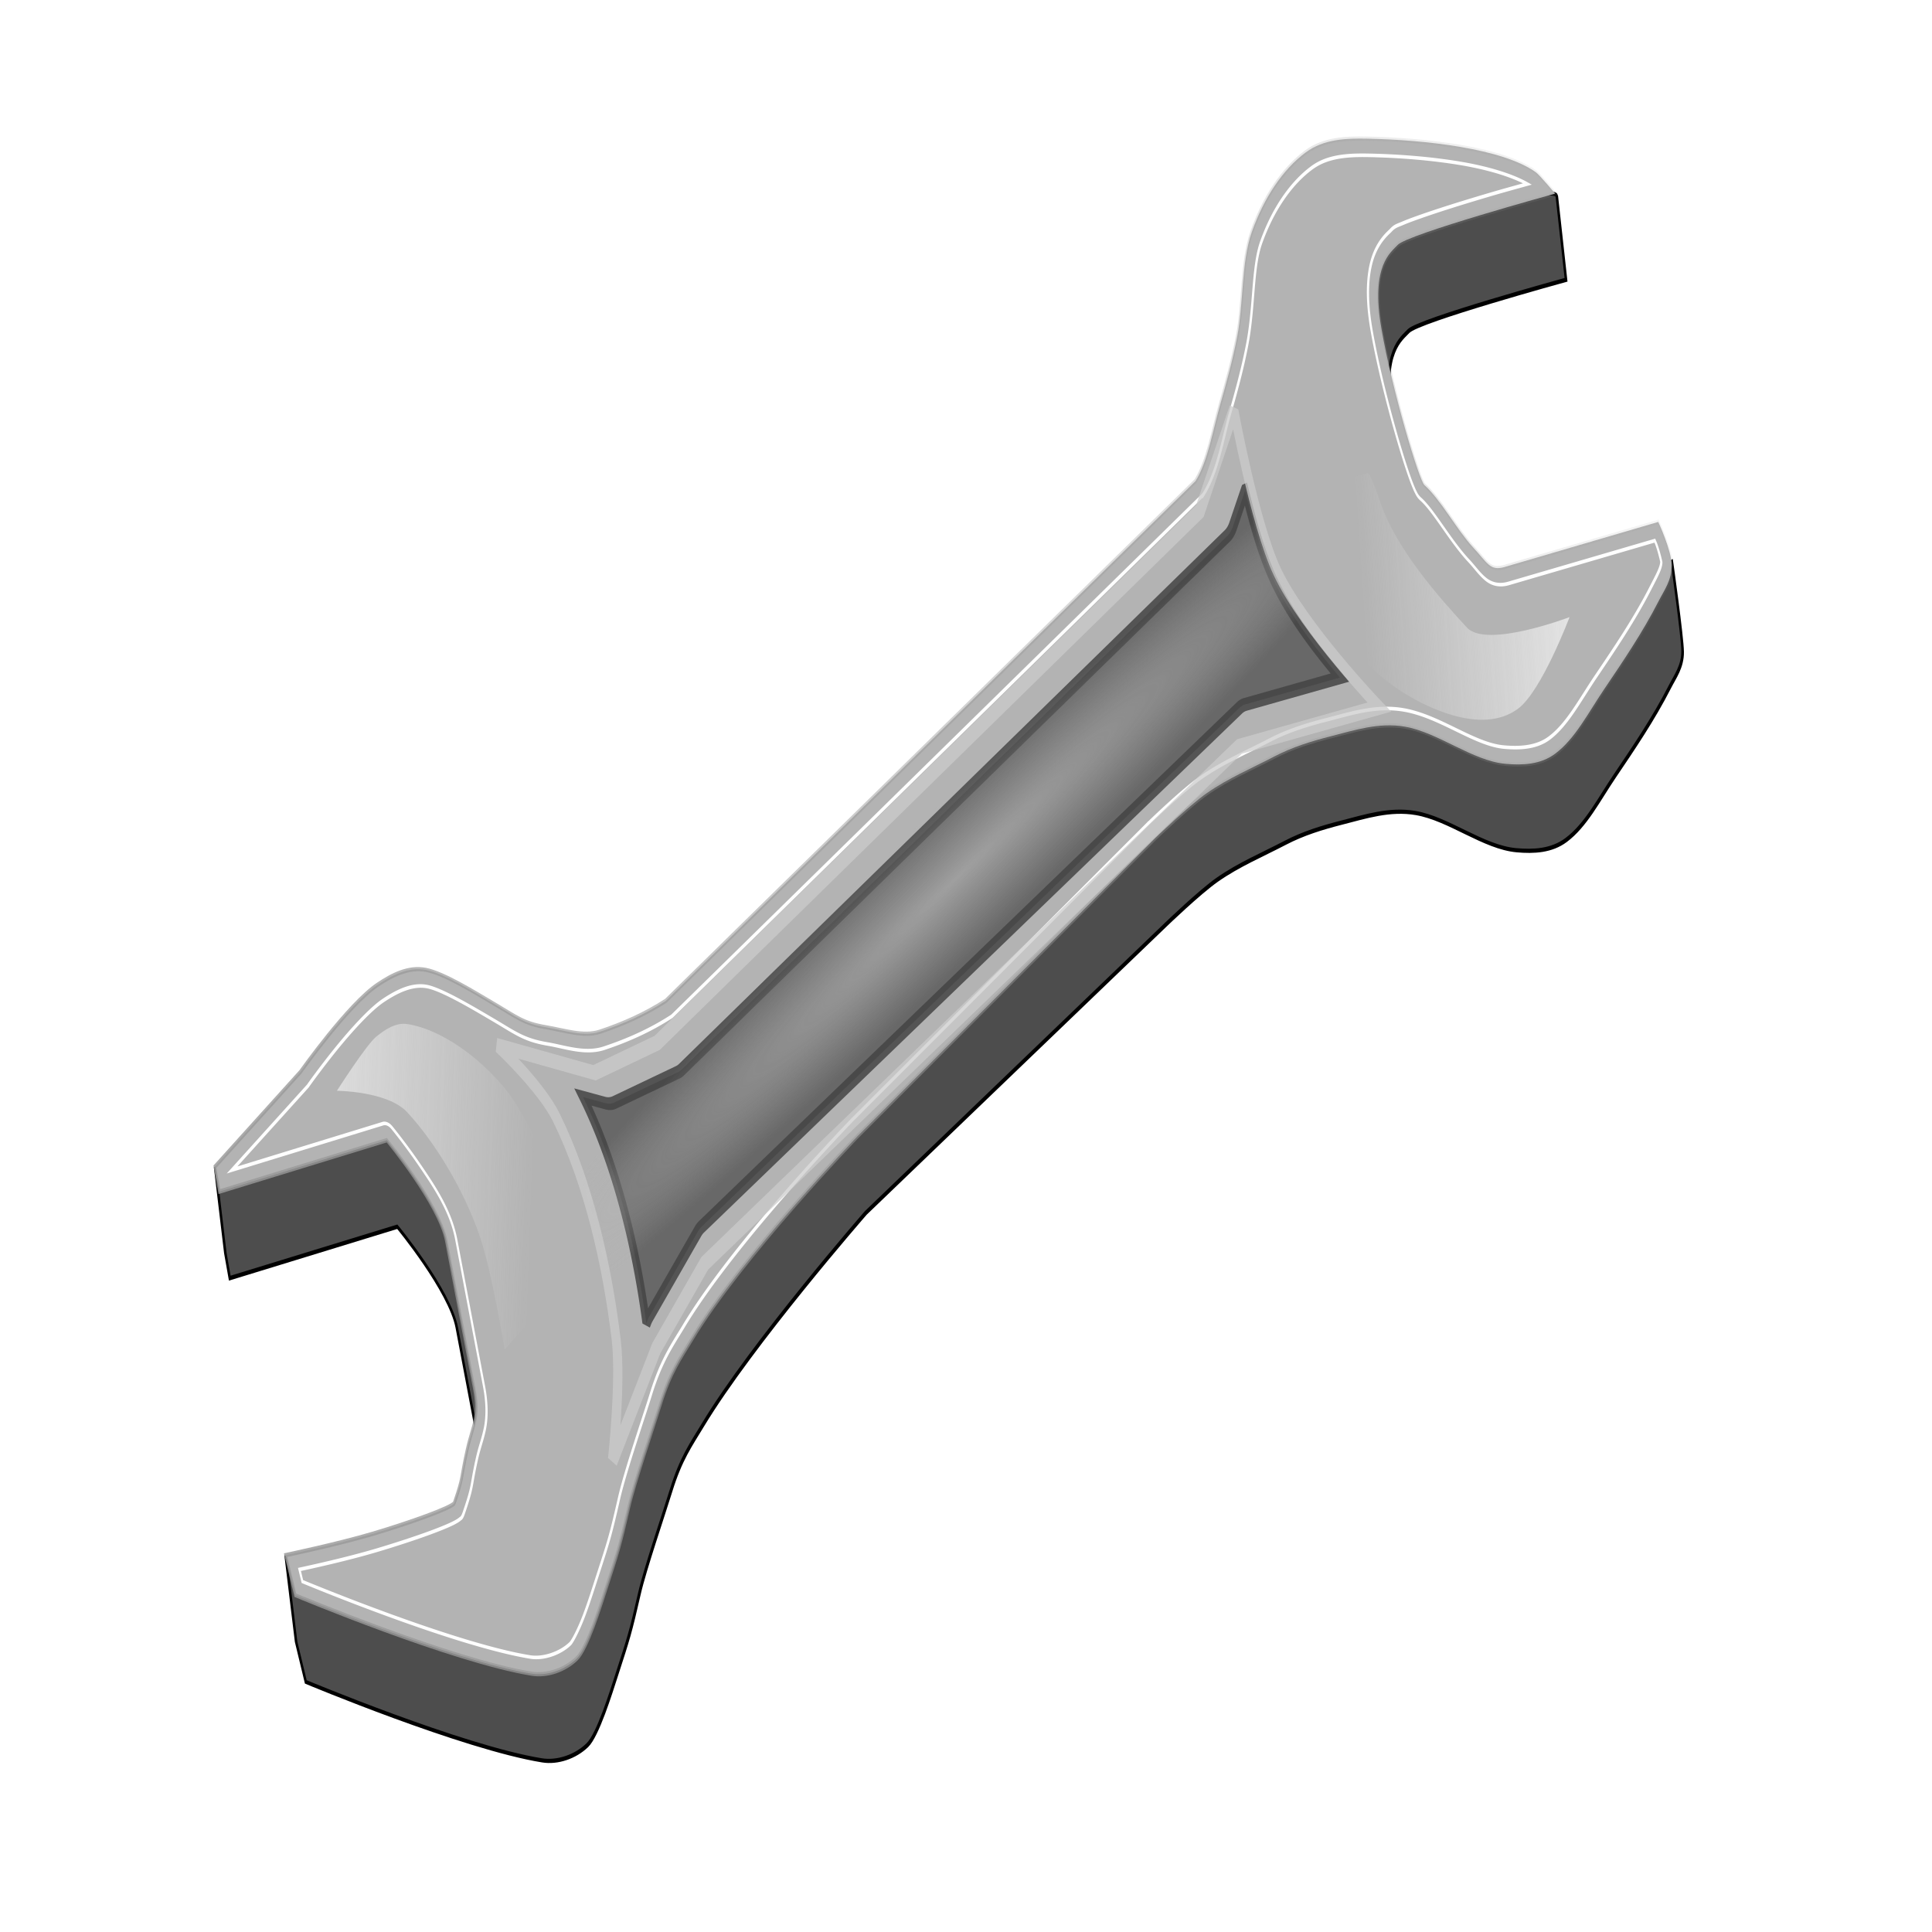 <?xml version="1.0" encoding="UTF-8" standalone="no"?>
<svg
   viewBox="0 0 40 40"
   version="1.1"
   id="svg16"
   sodipodi:docname="tool_wrench_metal_metallic.svg"
   width="40"
   height="40"
   inkscape:version="1.4.2 (f4327f4, 2025-05-13)"
   inkscape:export-filename="llave_fija.png"
   inkscape:export-xdpi="96"
   inkscape:export-ydpi="96"
   xmlns:inkscape="http://www.inkscape.org/namespaces/inkscape"
   xmlns:sodipodi="http://sodipodi.sourceforge.net/DTD/sodipodi-0.dtd"
   xmlns:xlink="http://www.w3.org/1999/xlink"
   xmlns="http://www.w3.org/2000/svg"
   xmlns:svg="http://www.w3.org/2000/svg">
  <sodipodi:namedview
     id="namedview16"
     pagecolor="#ffffff"
     bordercolor="#000000"
     borderopacity="0.25"
     inkscape:showpageshadow="2"
     inkscape:pageopacity="0.0"
     inkscape:pagecheckerboard="0"
     inkscape:deskcolor="#d1d1d1"
     inkscape:zoom="4.6669047"
     inkscape:cx="50.997398"
     inkscape:cy="23.891638"
     inkscape:window-width="1366"
     inkscape:window-height="697"
     inkscape:window-x="-8"
     inkscape:window-y="-8"
     inkscape:window-maximized="1"
     inkscape:current-layer="svg16" />
  <defs
     id="defs10">
    <filter
       id="filter3830"
       x="-0.006"
       y="-0.014"
       width="1.013"
       height="1.028">
      <feGaussianBlur
         stdDeviation="1.743"
         id="feGaussianBlur1" />
    </filter>
    <filter
       id="filter3858"
       x="-0.015"
       y="-0.04"
       width="1.034"
       height="1.083">
      <feGaussianBlur
         stdDeviation="1.171"
         id="feGaussianBlur2" />
    </filter>
    <filter
       id="filter3905"
       x="-0.004"
       y="-0.009"
       width="1.008"
       height="1.018">
      <feGaussianBlur
         stdDeviation=".888"
         id="feGaussianBlur3" />
    </filter>
    <filter
       id="filter4021"
       x="-0.01"
       y="-0.015"
       width="1.019"
       height="1.03">
      <feGaussianBlur
         stdDeviation=".408"
         id="feGaussianBlur4" />
    </filter>
    <filter
       id="filter4025"
       x="-0.011"
       y="-0.011"
       width="1.023"
       height="1.022">
      <feGaussianBlur
         stdDeviation=".377"
         id="feGaussianBlur5" />
    </filter>
    <linearGradient
       id="linearGradient3955">
      <stop
         offset="0"
         stop-color="#f9f9f9"
         id="stop5" />
      <stop
         offset="1"
         stop-color="#f9f9f9"
         stop-opacity="0"
         id="stop6" />
    </linearGradient>
    <linearGradient
       gradientUnits="userSpaceOnUse"
       id="linearGradient3915"
       x1="-122.049"
       x2="870.934">
      <stop
         offset="0"
         stop-color="#999"
         id="stop7" />
      <stop
         offset="1"
         stop-color="#999"
         stop-opacity="0"
         id="stop8" />
    </linearGradient>
    <linearGradient
       gradientUnits="userSpaceOnUse"
       id="linearGradient3961"
       x1="127.443"
       x2="224.352"
       xlink:href="#linearGradient3955"
       y1="414.05"
       y2="460.372" />
    <linearGradient
       gradientUnits="userSpaceOnUse"
       id="linearGradient3978"
       x1="693.329"
       x2="600.446"
       xlink:href="#linearGradient3955"
       y1="418.137"
       y2="391.151" />
    <radialGradient
       cx="559.667"
       cy="394.62"
       gradientTransform="matrix(0.845,-0.259,0.016,0.054,-63.877,550.651)"
       gradientUnits="userSpaceOnUse"
       id="radialGradient4045"
       r="300.897">
      <stop
         offset="0"
         stop-color="#b3b3b3"
         id="stop9" />
      <stop
         offset="1"
         stop-color="#b3b3b3"
         stop-opacity="0"
         id="stop10" />
    </radialGradient>
  </defs>
  <g
     id="g16"
     transform="matrix(0.824,0.094,-0.106,0.933,5.992,-0.882)">
    <g
       transform="matrix(0.049,-0.019,0.031,0.075,-14.223,-5.522)"
       id="g12">
      <path
         d="m 281.987,455.069 c -9.4,1.602 -18.972,2.259 -28.506,2.376 -6.742,0.082 -13.714,-2.821 -20.192,-4.689 -8.683,-2.504 -10.485,-4.292 -18.211,-8.98 -6.102,-3.703 -16.529,-10.393 -23.361,-12.461 -6.442,-1.95 -13.569,-1.201 -20.192,0 -13.314,2.414 -76.139,9.969 -76.139,9.969 l -4.004,19.725 -0.625,5.939 69.829,0.098 c 0,0 14.397,18.008 13.645,26.936 l -2.957,35.098 c -0.61,7.243 -3.907,8.09 -8.665,13.651 -5.356,6.26 -3.653,5.478 -9.817,10.944 -1.024,0.908 -19.491,1.349 -34.368,1.254 -7.374,-0.047 -32.09,-20.809 -32.09,-20.809 L 82.442,553.653 v 9.732 c 0,0 54.682,25.754 84.332,34.215 5.761,1.644 13.26,1.521 18.984,-0.251 5.088,-1.575 14.218,-10.325 18.129,-13.941 8.019,-7.415 9.171,-8.448 16.337,-16.69 4.469,-5.141 17.001,-16.317 21.922,-21.026 6.823,-6.53 12.012,-8.931 18.38,-12.502 26.864,-15.066 83.226,-36.55 83.226,-36.55 L 487.313,452.501 c 0,0 15.922,-4.922 24.087,-6.506 9.787,-1.899 19.785,-2.473 29.694,-3.563 7.91,-0.87 15.801,-0.859 23.755,-0.625 10.02,0.296 20.071,0.194 29.694,3 12.427,3.624 23.04,12.442 35.633,15.441 6.559,1.562 13.601,2.606 20.192,1.188 9.176,-1.974 16.554,-6.856 24.943,-11.065 9.813,-4.924 20.499,-10.254 29.694,-16.253 3.057,-1.995 6.975,-3.731 8.314,-7.127 1.316,-3.335 4.238,-20.97 4.238,-20.97 l -69.273,9.717 c -6.099,0.856 -6.269,-2.113 -10.439,-6.646 -4.565,-4.962 -8.044,-12.984 -13.065,-17.484 -1.553,-1.392 -3.637,-23.209 -1.995,-38.318 1.642,-15.109 10.991,-16.568 14.144,-17.737 4.716,-1.749 65.952,-0.584 65.952,-0.584 l 4.279,-19.607 c 0.403,-1.845 -30.309,-3.847 -30.953,-4.307 -10.743,-7.674 -18.655,2.699 -41.279,-1.654 -8.174,-1.573 -16.799,-2.907 -24.943,-1.188 -10.395,2.194 -20.5,7.271 -28.506,14.253 -6.869,5.991 -9.774,15.429 -15.441,22.568 -4.007,5.048 -8.523,9.681 -13.065,14.253 -5.331,5.366 -9.996,11.805 -16.629,15.441 z"
         fill="#4d4d4d"
         filter="url(#filter3905)"
         stroke="#000000"
         transform="matrix(1.171,0,0,1.171,-68.244,-75.767)"
         id="path10" />
      <path
         d="m 266.647,433.399 c -11.003,1.875 -22.209,2.645 -33.37,2.781 -7.892,0.096 -16.054,-3.302 -23.637,-5.489 -10.165,-2.932 -12.274,-5.024 -21.318,-10.512 -7.143,-4.335 -19.349,-12.166 -27.346,-14.587 -7.541,-2.283 -15.884,-1.406 -23.637,0 -15.585,2.826 -44.493,16.685 -44.493,16.685 l -49.324,18.075 -0.731,6.952 81.742,0.115 c 0,0 16.854,21.081 15.973,31.531 l -3.461,41.087 c -0.714,8.478 -4.574,9.47 -10.144,15.98 -6.27,7.328 -4.276,6.413 -11.492,12.811 -1.198,1.063 -22.816,1.58 -40.231,1.468 -17.265,-0.111 -42.121,-1.492 -42.121,-1.492 v 11.393 c 0,0 64.011,30.147 98.719,40.053 6.744,1.925 15.522,1.78 22.223,-0.293 5.957,-1.843 16.644,-12.086 21.222,-16.319 9.387,-8.68 10.736,-9.889 19.124,-19.538 5.232,-6.018 19.902,-19.1 25.662,-24.614 7.987,-7.644 14.062,-10.455 21.515,-14.635 31.447,-17.637 97.425,-40.004 97.425,-40.004 l 168.055,-54.451 c 0,0 18.639,-5.762 28.196,-7.616 11.456,-2.223 23.16,-2.895 34.76,-4.171 9.26,-1.018 18.497,-1.006 27.808,-0.731 11.729,0.346 23.495,0.227 34.76,3.512 14.547,4.243 26.971,14.564 41.712,18.075 7.678,1.829 15.921,3.05 23.637,1.39 10.742,-2.311 19.378,-8.026 29.199,-12.953 11.488,-5.764 23.996,-12.003 34.76,-19.026 3.579,-2.335 8.165,-4.368 9.733,-8.342 1.54,-3.904 -1.39,-12.514 -1.39,-12.514 l -74.741,-0.659 c -7.21,-0.064 -7.338,-2.474 -12.22,-7.78 -5.344,-5.808 -9.416,-15.2 -15.295,-20.466 -1.818,-1.629 -4.257,-27.168 -2.335,-44.855 1.922,-17.687 12.866,-19.395 16.557,-20.763 5.52,-2.047 77.204,-0.683 77.204,-0.683 0,0 -4.982,-6.192 -6.49,-7.27 -12.576,-8.984 -46.574,-17.564 -73.057,-22.66 -9.568,-1.841 -19.665,-3.403 -29.199,-1.39 -12.168,2.569 -23.997,8.511 -33.37,16.685 -8.041,7.013 -11.441,18.061 -18.075,26.418 -4.691,5.909 -9.977,11.333 -15.295,16.685 -6.241,6.281 -11.701,13.819 -19.466,18.075 z"
         fill="#b3b3b3"
         stroke="url(#linearGradient3915)"
         stroke-width="1.171"
         id="path11"
         style="stroke:url(#linearGradient3915)" />
      <path
         d="m 658.062,265.281 c -2.196,0.097 -4.384,0.366 -6.5,0.812 -11.338,2.393 -22.502,7.996 -31.25,15.625 -6.696,5.84 -10.067,16.458 -17.469,25.781 -4.886,6.154 -10.314,11.717 -15.656,17.094 -5.885,5.923 -11.536,13.944 -20.531,18.875 a 4.691,4.691 0 0 1 -0.844,0.344 l -297.75,94.062 a 4.691,4.691 0 0 1 -0.625,0.156 c -11.314,1.928 -22.755,2.705 -34.094,2.844 -9.282,0.113 -17.832,-3.611 -25.031,-5.688 -10.567,-3.048 -13.567,-5.617 -22.438,-11 -7.261,-4.406 -19.674,-12.103 -26.25,-14.094 -6.305,-1.909 -13.928,-1.237 -21.438,0.125 -6.969,1.264 -18.071,5.326 -27.125,9.094 C 102.008,423.08 94.875,426.5 94.875,426.5 a 4.691,4.691 0 0 1 -0.406,0.188 l -43.531,15.938 73.594,0.094 a 4.691,4.691 0 0 1 3.656,1.75 c 0,0 4.355,5.467 8.625,12.312 4.27,6.845 9.047,14.58 8.375,22.562 l -3.469,41.094 c -0.415,4.925 -2.114,8.644 -4.312,11.312 -2.198,2.668 -4.423,4.374 -6.938,7.312 -3.039,3.551 -3.923,4.926 -5.281,6.625 -1.358,1.699 -2.972,3.357 -6.656,6.625 -1.348,1.196 -1.842,1.082 -2.344,1.219 -0.502,0.137 -0.932,0.207 -1.406,0.281 -0.948,0.148 -2.044,0.272 -3.344,0.375 -2.6,0.207 -5.999,0.374 -9.906,0.5 -7.814,0.251 -17.609,0.337 -26.375,0.281 -14.531,-0.093 -31.192,-0.929 -37.406,-1.25 v 3.438 c 4.459,2.085 62.807,29.317 95.312,38.594 5.657,1.615 13.913,1.498 19.562,-0.25 1.385,-0.429 5.669,-3.211 9.5,-6.406 3.831,-3.195 7.565,-6.741 9.906,-8.906 9.393,-8.686 10.43,-9.55 18.781,-19.156 5.869,-6.75 20.369,-19.608 25.938,-24.938 8.434,-8.072 15.217,-11.259 22.5,-15.344 32.413,-18.178 98.188,-40.344 98.188,-40.344 A 4.691,4.691 0 0 1 337.5,480.375 l 168.062,-54.438 a 4.691,4.691 0 0 1 0.062,0 c 0,0 18.431,-5.766 28.656,-7.75 11.866,-2.302 23.747,-2.992 35.188,-4.25 9.605,-1.056 19.043,-1.027 28.438,-0.75 11.602,0.342 23.798,0.147 35.938,3.688 15.824,4.615 28.2,14.863 41.5,18.031 7.395,1.761 14.942,2.761 21.531,1.344 9.696,-2.086 17.961,-7.448 28.094,-12.531 11.496,-5.768 23.878,-11.973 34.312,-18.781 4.066,-2.653 7.28,-4.537 7.906,-6.125 -0.032,0.081 0.126,-2.751 -0.344,-5.062 -0.119,-0.583 -0.154,-0.556 -0.281,-1.062 l -71.156,-0.656 c -4.128,-0.036 -7.562,-1.039 -9.938,-3 -2.375,-1.961 -3.473,-3.874 -5.688,-6.281 -6.244,-6.786 -10.349,-15.986 -14.969,-20.125 -1.151,-1.031 -1.319,-1.698 -1.562,-2.281 -0.244,-0.583 -0.378,-1.111 -0.531,-1.688 -0.307,-1.153 -0.569,-2.479 -0.812,-4.031 -0.487,-3.105 -0.912,-7.085 -1.219,-11.594 -0.613,-9.017 -0.76,-19.984 0.25,-29.281 1.063,-9.779 4.934,-16.053 9.312,-19.625 4.378,-3.572 9.262,-4.653 10.281,-5.031 2.321,-0.861 3.615,-0.74 6.219,-0.906 2.604,-0.166 5.902,-0.263 9.688,-0.344 7.571,-0.162 17.081,-0.198 26.406,-0.156 12.726,0.058 18.378,0.206 24.969,0.312 -5.851,-3.452 -15.935,-7.347 -27.594,-10.75 -13.17,-3.844 -28.154,-7.255 -41.281,-9.781 -7.087,-1.364 -14.228,-2.482 -20.875,-2.188 z"
         fill="none"
         filter="url(#filter3830)"
         stroke="#ffffff"
         transform="translate(-4.1293903e-6)"
         id="path12" />
    </g>
    <path
       d="m 585.688,201.656 -9.406,8.438 a 9.925,9.925 0 0 1 -3.656,2.094 L 266.094,308.593 A 9.925,9.925 0 0 1 264,308.999 l -31.969,2.781 a 9.925,9.925 0 0 1 -4.25,-0.562 l -9.5,-3.438 c 7.818,21.017 7.658,44.008 3.938,65.031 l 0.938,-0.781 a 9.925,9.925 0 0 1 1.219,-0.844 l 31.5,-18.531 a 9.925,9.925 0 0 1 2.094,-0.906 l 301.25,-93.094 a 9.925,9.925 0 0 1 3.094,-0.469 l 46,0.656 c -7.344,-9.042 -15.393,-19.669 -19.219,-30.562 -2.918,-8.309 -3.343,-17.757 -3.406,-26.625 z"
       fill="#4d4d4d"
       filter="url(#filter3858)"
       opacity="0.857"
       stroke="#333333"
       stroke-width="3.586"
       id="path13"
       transform="matrix(0.049,-0.019,0.031,0.075,-9.743,5.296)" />
    <path
       d="m 283.073,443.335 261.867,-82.341 22.722,-20.441 c 0,0 -2.474,27.039 1.89,39.465 5.141,14.64 27.335,37.679 27.335,37.679 l -58.366,-0.822 -257.339,79.51 -26.9,15.823 -27.551,22.338 c 0,0 10.737,-17.241 12.656,-26.992 3.501,-17.784 3.73,-37.364 -2.703,-54.309 -3.099,-8.161 -16.386,-20.429 -16.386,-20.429 l 35.46,12.915 z"
       fill="url(#radialGradient4045)"
       filter="url(#filter3858)"
       opacity="0.857"
       stroke="#cccccc"
       stroke-width="3.586"
       transform="matrix(0.057,-0.022,0.036,0.088,-19.914,-9.926)"
       id="path14"
       style="fill:url(#radialGradient4045)" />
    <path
       d="m 178.824,441.663 c 8.077,8.72 15.056,21.598 16.887,33.342 1.344,8.615 -0.866,26.951 -0.866,26.951 l 23.789,-8.872 14.316,-16.347 c 0,0 -5.975,-23.958 -13.423,-33.342 -7.344,-9.252 -19.935,-18.187 -32.476,-21.651 -4.249,-1.173 -8.918,-0.368 -13.207,0.65 -4.684,1.111 -20.553,9.519 -20.553,9.519 0,0 19.826,3.589 25.533,9.75 z"
       fill="url(#linearGradient3961)"
       filter="url(#filter4025)"
       opacity="0.9"
       transform="matrix(0.057,-0.022,0.036,0.088,-19.914,-9.926)"
       id="path15"
       style="fill:url(#linearGradient3961)" />
    <path
       d="m 638.603,405.841 c -8.077,-8.72 -20.421,-22.671 -22.253,-34.415 -1.344,-8.615 -2.353,-7.302 -2.353,-7.302 l -17.998,-0.492 -16.887,6.062 c 0,0 5.975,23.958 13.423,33.342 7.344,9.252 20.26,17.174 32.476,21.651 8.217,3.011 17.527,4.838 26.083,2.999 10.868,-2.336 28.64,-17.087 28.64,-17.087 0,0 -35.424,1.403 -41.131,-4.757 z"
       fill="url(#linearGradient3978)"
       filter="url(#filter4021)"
       opacity="0.9"
       transform="matrix(0.057,-0.022,0.036,0.088,-19.914,-9.926)"
       id="path16"
       style="fill:url(#linearGradient3978)" />
  </g>
</svg>
